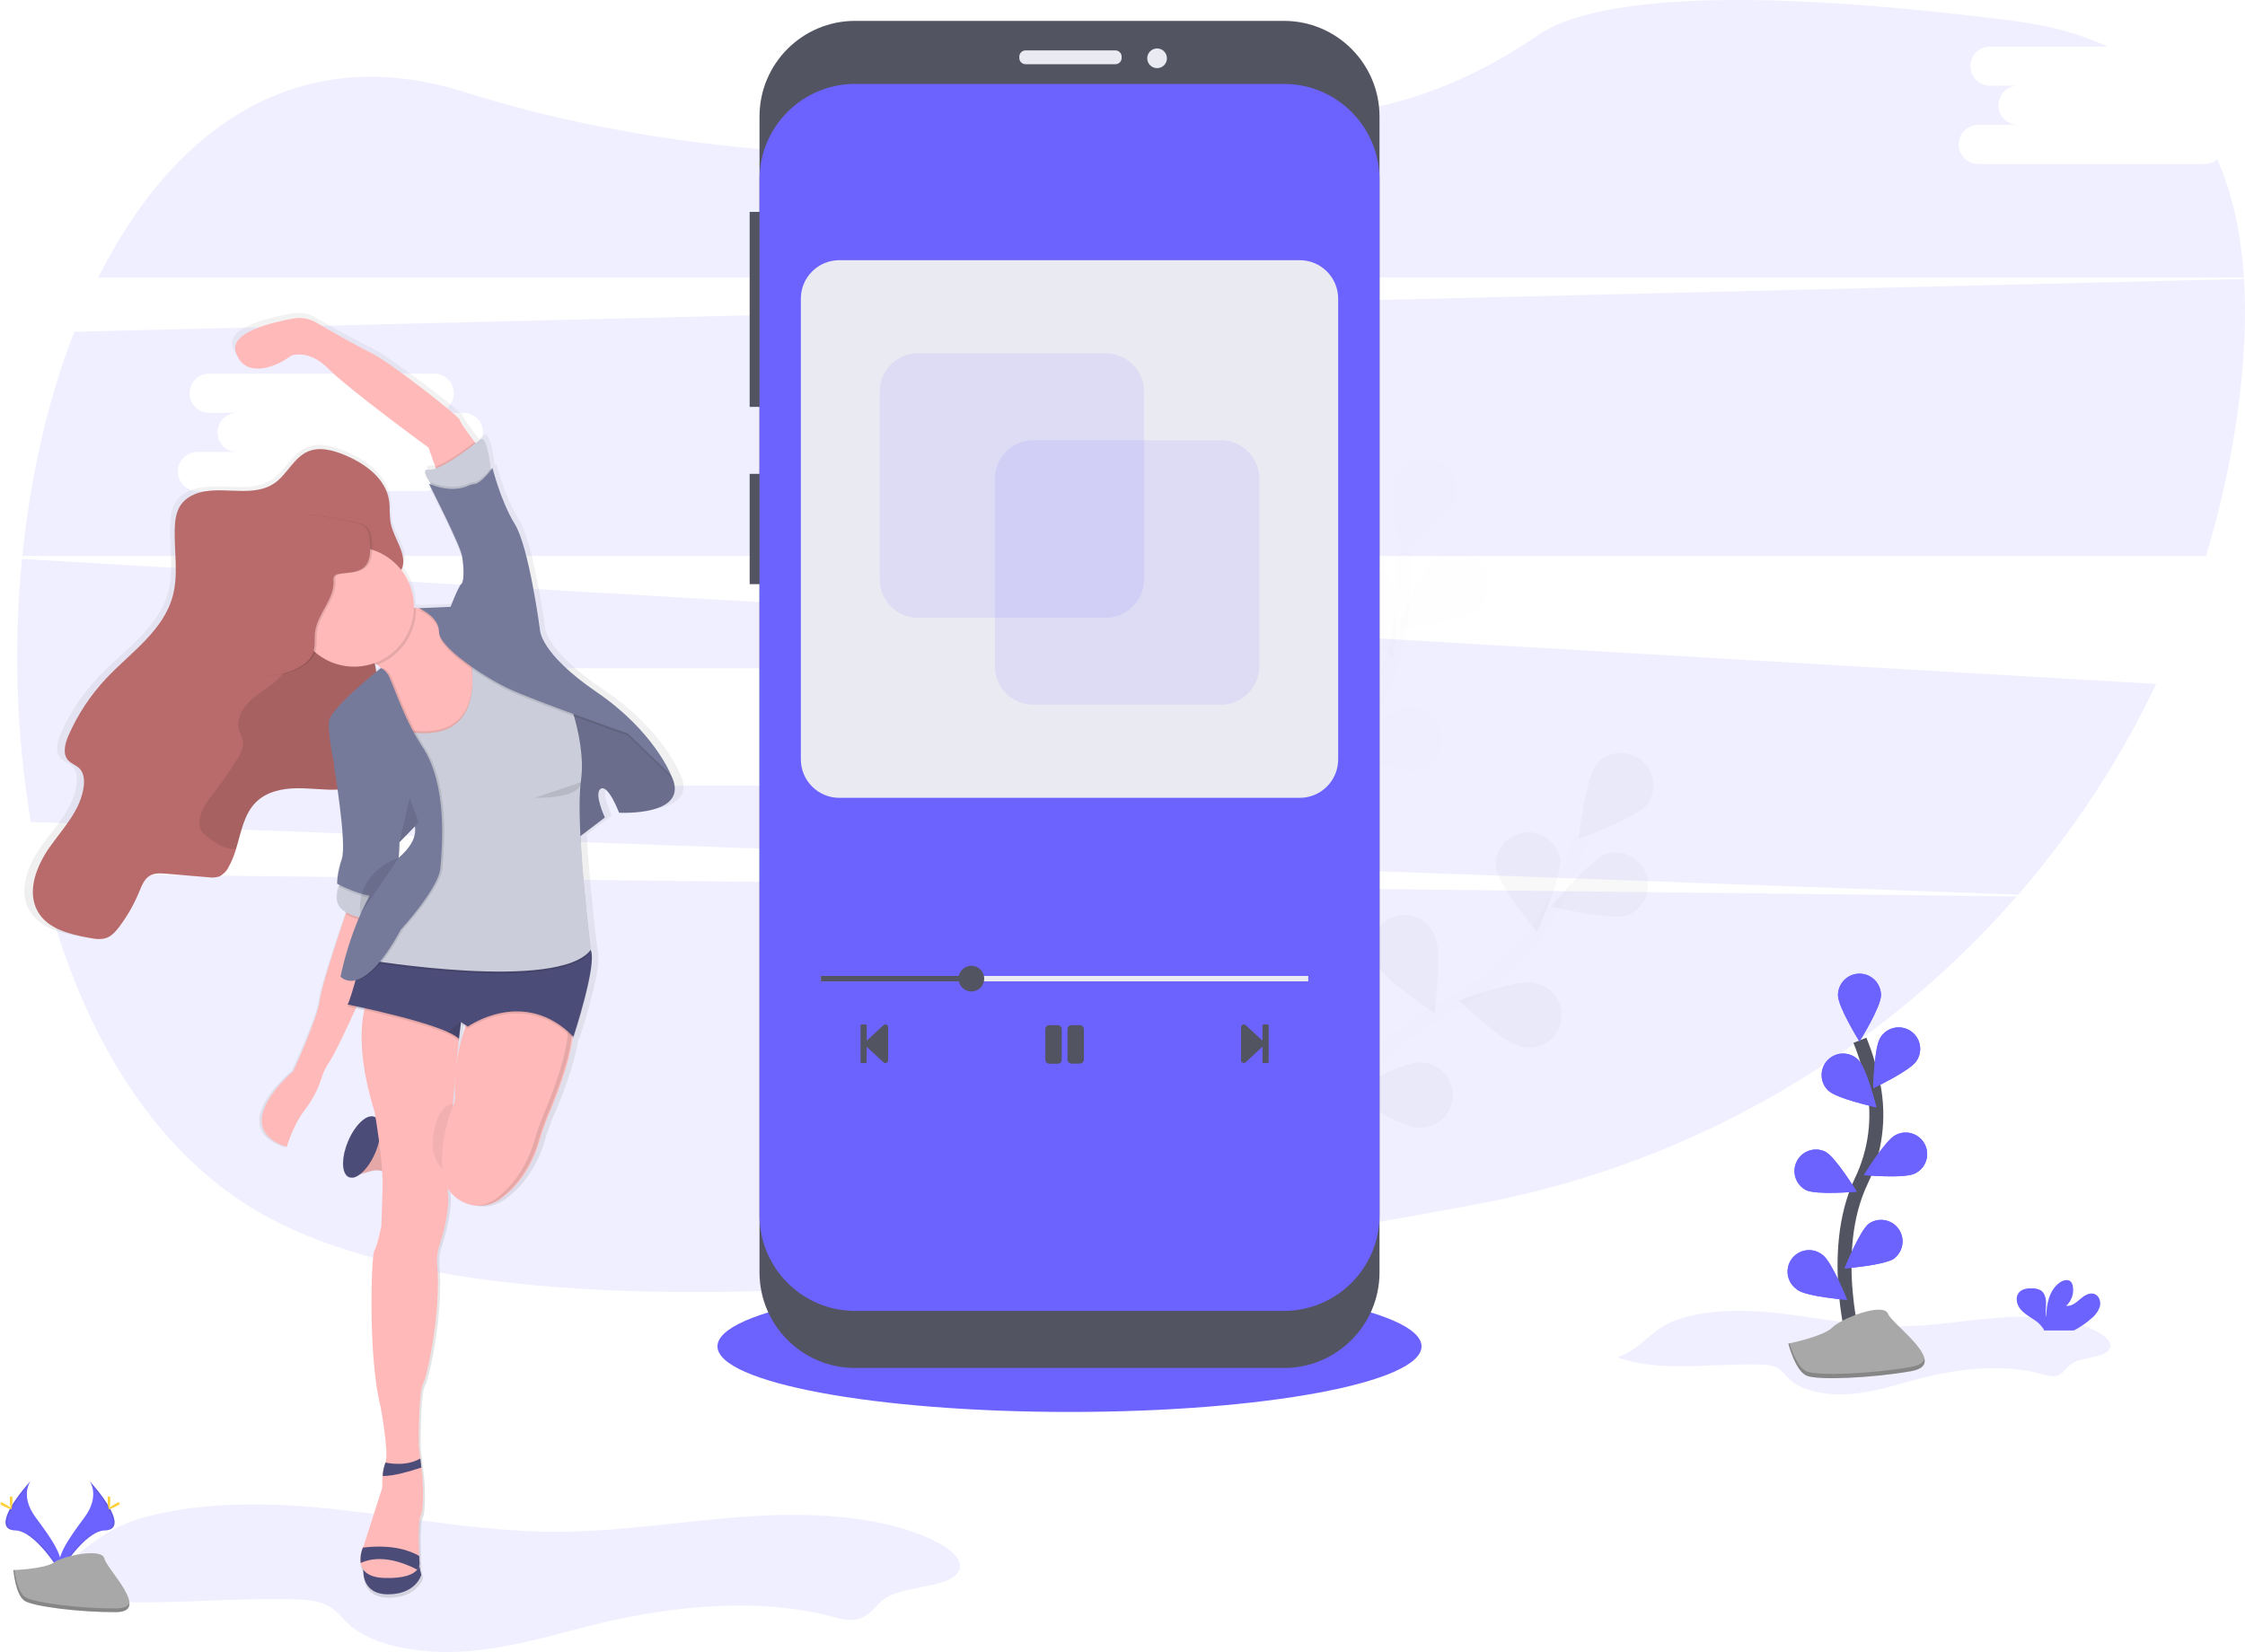 <svg width="322" height="237" viewBox="0 0 322 237" fill="none" xmlns="http://www.w3.org/2000/svg">
<g clip-path="url(#clip0)" filter="url(#filter0_ii)">
<path opacity="0.1" d="M231.988 194.737C238.011 196.92 245.359 195.591 252.195 195.746C253.13 195.769 254.12 195.83 254.872 196.206C255.623 196.582 255.99 197.194 256.505 197.719C258.419 199.663 262.331 200.29 265.773 199.958C269.216 199.625 272.347 198.535 275.586 197.704C281.181 196.265 287.574 195.612 293.093 197.18C293.599 197.363 294.136 197.448 294.674 197.43C295.886 197.302 296.244 196.265 297.092 195.664C298.618 194.588 301.935 194.88 302.608 193.46C303.001 192.63 302.096 191.779 301.111 191.21C297.325 189.039 291.945 188.68 287.009 189.015C282.072 189.35 277.211 190.274 272.259 190.277C266.079 190.277 260.105 188.861 253.986 188.278C249.745 187.876 245.117 187.928 241.142 189.111C236.831 190.397 235.882 193.277 231.988 194.737Z" fill="#6C63FF"/>
<path d="M153.398 202.555C181.284 202.555 203.89 198.341 203.89 193.143C203.89 187.945 181.284 183.731 153.398 183.731C125.512 183.731 102.906 187.945 102.906 193.143C102.906 198.341 125.512 202.555 153.398 202.555Z" fill="#6C63FF"/>
<path opacity="0.1" d="M3.274 227.629C14.726 231.482 28.697 229.139 41.69 229.41C43.47 229.448 45.351 229.558 46.778 230.223C48.206 230.887 48.907 231.972 49.886 232.893C53.527 236.33 60.989 237.426 67.507 236.843C74.025 236.26 80.005 234.33 86.147 232.858C96.787 230.316 108.947 229.162 119.438 231.931C120.399 232.185 121.413 232.479 122.447 232.377C124.747 232.15 125.432 230.307 127.04 229.252C129.952 227.352 136.252 227.868 137.525 225.364C138.273 223.906 136.552 222.391 134.679 221.388C127.509 217.552 117.251 216.919 107.866 217.511C98.482 218.103 89.252 219.735 79.821 219.741C68.09 219.756 56.731 217.246 45.08 216.22C37.021 215.509 28.223 215.596 20.665 217.677C12.48 219.96 10.677 225.046 3.274 227.629Z" fill="#6C63FF"/>
<path opacity="0.1" d="M5.915 125.331C10.972 146.959 21.675 165.655 38.591 174.718C73.746 193.551 153.028 183.836 212.2 172.677C242.099 167.057 269.239 151.53 289.248 128.596L5.915 125.331Z" fill="#6C63FF"/>
<path opacity="0.1" d="M316.207 23.526H283.741C282.997 23.526 282.283 23.23 281.757 22.704C281.231 22.177 280.936 21.463 280.936 20.719C280.936 19.974 281.231 19.261 281.757 18.734C282.283 18.208 282.997 17.912 283.741 17.912H289.35C288.622 17.888 287.931 17.582 287.424 17.058C286.917 16.534 286.633 15.833 286.633 15.103C286.633 14.374 286.917 13.673 287.424 13.149C287.931 12.625 288.622 12.318 289.35 12.295H285.343C284.614 12.271 283.923 11.965 283.416 11.441C282.909 10.917 282.625 10.216 282.625 9.486C282.625 8.757 282.909 8.056 283.416 7.532C283.923 7.008 284.614 6.701 285.343 6.678H302.288C298.528 4.929 294.147 3.684 289.071 3.031C242.866 -2.906 226.369 1.029 220.547 5.063C213.368 10.048 205.358 13.714 196.801 15.481C168.281 21.366 114.982 28.449 66.657 13.213C42.637 5.634 24.789 18.437 14.088 39.82H321.843C321.441 33.606 320.238 27.869 318.03 22.844C317.524 23.283 316.877 23.525 316.207 23.526V23.526Z" fill="#6C63FF"/>
<path opacity="0.1" d="M3.16 80.185C1.913 92.763 2.337 105.45 4.421 117.916L289.467 128.348C297.402 119.213 304.064 109.045 309.272 98.121L3.16 80.185ZM115.899 107.107H110.29C111.033 107.107 111.747 107.403 112.273 107.929C112.799 108.456 113.094 109.17 113.094 109.914C113.094 110.659 112.799 111.373 112.273 111.899C111.747 112.426 111.033 112.721 110.29 112.721H77.823C77.079 112.721 76.366 112.426 75.84 111.899C75.314 111.373 75.019 110.659 75.019 109.914C75.019 109.17 75.314 108.456 75.84 107.929C76.366 107.403 77.079 107.107 77.823 107.107H83.433C82.704 107.084 82.013 106.778 81.506 106.253C80.999 105.729 80.716 105.028 80.716 104.299C80.716 103.569 80.999 102.868 81.506 102.344C82.013 101.82 82.704 101.514 83.433 101.49H79.425C78.697 101.467 78.006 101.161 77.499 100.636C76.992 100.112 76.708 99.411 76.708 98.682C76.708 97.952 76.992 97.251 77.499 96.727C78.006 96.203 78.697 95.897 79.425 95.873H111.891C112.62 95.897 113.311 96.203 113.818 96.727C114.325 97.251 114.609 97.952 114.609 98.682C114.609 99.411 114.325 100.112 113.818 100.636C113.311 101.161 112.62 101.467 111.891 101.49H115.899C116.275 101.478 116.65 101.542 117.001 101.677C117.352 101.813 117.672 102.018 117.943 102.28C118.213 102.542 118.428 102.856 118.575 103.203C118.722 103.549 118.797 103.922 118.797 104.299C118.797 104.675 118.722 105.048 118.575 105.395C118.428 105.742 118.213 106.055 117.943 106.317C117.672 106.579 117.352 106.784 117.001 106.92C116.65 107.056 116.275 107.119 115.899 107.107V107.107Z" fill="#6C63FF"/>
<path opacity="0.1" d="M321.857 40.015L10.654 47.591C6.868 57.333 4.36 68.342 3.201 79.754H316.402C318.446 73.05 319.959 66.195 320.925 59.254C321.857 52.546 322.23 46.058 321.857 40.015ZM66.386 64.841H60.776C61.145 64.841 61.509 64.914 61.85 65.055C62.19 65.196 62.499 65.403 62.76 65.664C63.02 65.924 63.227 66.234 63.367 66.574C63.508 66.915 63.581 67.28 63.581 67.648C63.581 68.017 63.508 68.382 63.367 68.723C63.227 69.063 63.02 69.373 62.76 69.633C62.499 69.894 62.19 70.101 61.85 70.242C61.509 70.383 61.145 70.456 60.776 70.456H28.31C27.942 70.456 27.577 70.383 27.237 70.242C26.896 70.101 26.587 69.894 26.327 69.633C26.066 69.373 25.86 69.063 25.719 68.723C25.578 68.382 25.505 68.017 25.505 67.648C25.505 67.28 25.578 66.915 25.719 66.574C25.86 66.234 26.066 65.924 26.327 65.664C26.587 65.403 26.896 65.196 27.237 65.055C27.577 64.914 27.942 64.841 28.31 64.841H33.92C33.191 64.818 32.5 64.512 31.993 63.988C31.486 63.464 31.202 62.763 31.202 62.033C31.202 61.303 31.486 60.602 31.993 60.078C32.5 59.554 33.191 59.248 33.92 59.224H29.912C29.183 59.201 28.492 58.895 27.985 58.371C27.478 57.846 27.195 57.145 27.195 56.416C27.195 55.686 27.478 54.985 27.985 54.461C28.492 53.937 29.183 53.631 29.912 53.608H62.378C63.107 53.631 63.798 53.937 64.305 54.461C64.812 54.985 65.095 55.686 65.095 56.416C65.095 57.145 64.812 57.846 64.305 58.371C63.798 58.895 63.107 59.201 62.378 59.224H66.386C66.762 59.212 67.137 59.276 67.488 59.412C67.839 59.547 68.159 59.752 68.429 60.014C68.7 60.276 68.915 60.59 69.061 60.937C69.208 61.283 69.284 61.656 69.284 62.033C69.284 62.41 69.208 62.782 69.061 63.129C68.915 63.476 68.7 63.79 68.429 64.052C68.159 64.314 67.839 64.519 67.488 64.654C67.137 64.79 66.762 64.853 66.386 64.841V64.841Z" fill="#6C63FF"/>
<g opacity="0.1">
<path opacity="0.1" d="M184.333 171.981C184.333 171.981 192.546 151.728 207.892 144.208C214.347 141.098 219.618 135.975 222.915 129.61C224.456 126.577 225.717 123.409 226.681 120.146" stroke="#535461" stroke-width="2" stroke-miterlimit="10"/>
<path opacity="0.1" d="M236.31 115.35C234.711 117.362 226.436 120.306 226.436 120.306C226.436 120.306 227.432 111.576 229.031 109.564C229.826 108.686 230.925 108.142 232.106 108.046C233.286 107.949 234.459 108.305 235.386 109.043C236.313 109.78 236.925 110.843 237.097 112.016C237.269 113.189 236.989 114.383 236.313 115.356L236.31 115.35Z" fill="#6C63FF"/>
<path opacity="0.1" d="M233.47 131.283C231.035 132.102 222.493 130.065 222.493 130.065C222.493 130.065 228.07 123.279 230.505 122.46C231.65 122.154 232.868 122.295 233.912 122.856C234.956 123.417 235.748 124.355 236.125 125.479C236.503 126.603 236.439 127.829 235.945 128.907C235.452 129.985 234.567 130.835 233.47 131.283Z" fill="#6C63FF"/>
<path opacity="0.1" d="M218.086 150.116C215.57 149.592 209.226 143.52 209.226 143.52C209.226 143.52 217.463 140.48 219.976 141.001C220.607 141.091 221.212 141.31 221.755 141.643C222.297 141.976 222.766 142.417 223.132 142.938C223.498 143.459 223.753 144.05 223.882 144.674C224.011 145.299 224.011 145.942 223.882 146.566C223.752 147.19 223.496 147.781 223.13 148.302C222.764 148.823 222.294 149.264 221.751 149.596C221.208 149.929 220.603 150.147 219.972 150.236C219.342 150.326 218.7 150.285 218.086 150.116Z" fill="#6C63FF"/>
<path opacity="0.1" d="M203.232 161.738C200.666 161.648 193.388 156.736 193.388 156.736C193.388 156.736 200.992 152.346 203.558 152.436C204.196 152.417 204.831 152.528 205.424 152.764C206.017 152.999 206.555 153.354 207.005 153.807C207.456 154.259 207.808 154.799 208.041 155.393C208.275 155.988 208.383 156.623 208.361 157.262C208.339 157.9 208.186 158.526 207.911 159.103C207.637 159.679 207.247 160.193 206.767 160.613C206.286 161.033 205.724 161.349 205.116 161.543C204.508 161.736 203.867 161.803 203.232 161.738V161.738Z" fill="#6C63FF"/>
<path opacity="0.1" d="M214.541 124.372C214.871 126.923 220.434 133.72 220.434 133.72C220.434 133.72 224.095 125.733 223.765 123.183C223.538 122.021 222.877 120.989 221.917 120.296C220.958 119.604 219.77 119.302 218.597 119.454C217.423 119.605 216.351 120.198 215.598 121.111C214.845 122.024 214.467 123.19 214.541 124.372V124.372Z" fill="#6C63FF"/>
<path opacity="0.1" d="M197.343 138.186C198.418 140.518 205.757 145.342 205.757 145.342C205.757 145.342 206.864 136.626 205.789 134.291C205.561 133.695 205.213 133.152 204.767 132.695C204.321 132.239 203.786 131.879 203.195 131.638C202.604 131.397 201.97 131.28 201.332 131.295C200.694 131.309 200.066 131.454 199.487 131.721C198.907 131.989 198.389 132.372 197.963 132.848C197.538 133.324 197.215 133.882 197.014 134.488C196.813 135.094 196.738 135.735 196.795 136.371C196.851 137.007 197.038 137.625 197.343 138.186Z" fill="#6C63FF"/>
<path opacity="0.1" d="M182.466 153.908C183.135 156.392 189.543 162.385 189.543 162.385C189.543 162.385 192.103 153.981 191.439 151.498C191.315 150.872 191.064 150.277 190.701 149.752C190.338 149.227 189.871 148.782 189.33 148.445C188.788 148.107 188.183 147.885 187.552 147.791C186.921 147.698 186.277 147.734 185.661 147.9C185.045 148.065 184.469 148.356 183.969 148.753C183.47 149.15 183.057 149.645 182.757 150.209C182.456 150.772 182.275 151.391 182.223 152.027C182.171 152.664 182.251 153.304 182.457 153.908H182.466Z" fill="#6C63FF"/>
<path opacity="0.25" d="M236.31 115.35C234.711 117.362 226.436 120.306 226.436 120.306C226.436 120.306 227.432 111.576 229.031 109.564C229.826 108.686 230.925 108.142 232.106 108.046C233.286 107.949 234.459 108.305 235.386 109.043C236.313 109.78 236.925 110.843 237.097 112.016C237.269 113.189 236.989 114.383 236.313 115.356L236.31 115.35Z" fill="black"/>
<path opacity="0.25" d="M233.47 131.283C231.035 132.102 222.493 130.065 222.493 130.065C222.493 130.065 228.07 123.279 230.505 122.46C231.65 122.154 232.868 122.295 233.912 122.856C234.956 123.417 235.748 124.355 236.125 125.479C236.503 126.603 236.439 127.829 235.945 128.907C235.452 129.985 234.567 130.835 233.47 131.283Z" fill="black"/>
<path opacity="0.25" d="M218.086 150.116C215.57 149.592 209.226 143.52 209.226 143.52C209.226 143.52 217.463 140.48 219.976 141.001C220.607 141.091 221.212 141.31 221.755 141.643C222.297 141.976 222.766 142.417 223.132 142.938C223.498 143.459 223.753 144.05 223.882 144.674C224.011 145.299 224.011 145.942 223.882 146.566C223.752 147.19 223.496 147.781 223.13 148.302C222.764 148.823 222.294 149.264 221.751 149.596C221.208 149.929 220.603 150.147 219.972 150.236C219.342 150.326 218.7 150.285 218.086 150.116Z" fill="black"/>
<path opacity="0.25" d="M203.232 161.738C200.666 161.648 193.388 156.736 193.388 156.736C193.388 156.736 200.992 152.346 203.558 152.436C204.196 152.417 204.831 152.528 205.424 152.764C206.017 152.999 206.555 153.354 207.005 153.807C207.456 154.259 207.808 154.799 208.041 155.393C208.275 155.988 208.383 156.623 208.361 157.262C208.339 157.9 208.186 158.526 207.911 159.103C207.637 159.679 207.247 160.193 206.767 160.613C206.286 161.033 205.724 161.349 205.116 161.543C204.508 161.736 203.867 161.803 203.232 161.738V161.738Z" fill="black"/>
<path opacity="0.25" d="M214.541 124.372C214.871 126.923 220.434 133.72 220.434 133.72C220.434 133.72 224.095 125.733 223.765 123.183C223.538 122.021 222.877 120.989 221.917 120.296C220.958 119.604 219.77 119.302 218.597 119.454C217.423 119.605 216.351 120.198 215.598 121.111C214.845 122.024 214.467 123.19 214.541 124.372V124.372Z" fill="black"/>
<path opacity="0.25" d="M197.343 138.186C198.418 140.518 205.757 145.342 205.757 145.342C205.757 145.342 206.864 136.626 205.789 134.291C205.561 133.695 205.213 133.152 204.767 132.695C204.321 132.239 203.786 131.879 203.195 131.638C202.604 131.397 201.97 131.28 201.332 131.295C200.694 131.309 200.066 131.454 199.487 131.721C198.907 131.989 198.389 132.372 197.963 132.848C197.538 133.324 197.215 133.882 197.014 134.488C196.813 135.094 196.738 135.735 196.795 136.371C196.851 137.007 197.038 137.625 197.343 138.186Z" fill="black"/>
<path opacity="0.25" d="M182.466 153.908C183.135 156.392 189.543 162.385 189.543 162.385C189.543 162.385 192.103 153.981 191.439 151.498C191.315 150.872 191.064 150.277 190.701 149.752C190.338 149.227 189.871 148.782 189.33 148.445C188.788 148.107 188.183 147.885 187.552 147.791C186.921 147.698 186.277 147.734 185.661 147.9C185.045 148.065 184.469 148.356 183.969 148.753C183.47 149.15 183.057 149.645 182.757 150.209C182.456 150.772 182.275 151.391 182.223 152.027C182.171 152.664 182.251 153.304 182.457 153.908H182.466Z" fill="black"/>
</g>
<g opacity="0.1">
<path opacity="0.1" d="M178.502 142.36C178.502 142.36 179.538 120.521 191.518 108.34C196.577 103.265 199.852 96.684 200.853 89.586C201.303 86.212 201.442 82.804 201.269 79.404" stroke="#535461" stroke-width="2" stroke-miterlimit="10"/>
<path opacity="0.1" d="M208.766 71.686C207.924 74.114 201.088 79.629 201.088 79.629C201.088 79.629 199.137 71.062 199.979 68.634C200.438 67.541 201.295 66.664 202.377 66.181C203.459 65.698 204.684 65.645 205.803 66.034C206.922 66.423 207.851 67.223 208.401 68.273C208.952 69.323 209.082 70.543 208.766 71.686Z" fill="#6C63FF"/>
<path opacity="0.1" d="M211.387 87.656C209.348 89.236 200.631 90.151 200.631 90.151C200.631 90.151 203.643 81.896 205.67 80.317C206.146 79.891 206.704 79.567 207.31 79.366C207.916 79.165 208.557 79.091 209.192 79.148C209.828 79.206 210.446 79.393 211.006 79.699C211.567 80.004 212.058 80.422 212.451 80.926C212.843 81.43 213.128 82.009 213.288 82.628C213.447 83.246 213.478 83.891 213.378 84.522C213.279 85.153 213.051 85.757 212.708 86.296C212.365 86.835 211.916 87.298 211.387 87.656Z" fill="#6C63FF"/>
<path opacity="0.1" d="M203.089 110.532C200.544 110.873 192.543 107.25 192.543 107.25C192.543 107.25 199.309 101.648 201.863 101.307C203.044 101.226 204.211 101.598 205.128 102.347C206.045 103.096 206.643 104.166 206.8 105.34C206.957 106.514 206.662 107.704 205.975 108.669C205.287 109.633 204.259 110.299 203.098 110.532H203.089Z" fill="#6C63FF"/>
<path opacity="0.1" d="M192.927 126.43C190.475 127.197 181.979 124.973 181.979 124.973C181.979 124.973 187.699 118.306 190.152 117.54C191.303 117.259 192.517 117.427 193.549 118.01C194.58 118.593 195.351 119.547 195.704 120.679C196.058 121.81 195.967 123.034 195.452 124.101C194.936 125.168 194.033 125.999 192.927 126.424V126.43Z" fill="#6C63FF"/>
<path opacity="0.1" d="M191.226 87.417C192.392 89.714 199.883 94.282 199.883 94.282C199.883 94.282 200.689 85.537 199.536 83.237C198.936 82.217 197.972 81.462 196.837 81.127C195.702 80.792 194.483 80.902 193.426 81.433C192.369 81.965 191.553 82.879 191.145 83.991C190.736 85.102 190.766 86.327 191.226 87.417Z" fill="#6C63FF"/>
<path opacity="0.1" d="M179.579 106.16C181.365 108.005 189.887 110.118 189.887 110.118C189.887 110.118 188.043 101.528 186.255 99.68C185.842 99.193 185.334 98.797 184.761 98.514C184.189 98.232 183.565 98.071 182.928 98.04C182.29 98.009 181.653 98.109 181.057 98.335C180.46 98.56 179.915 98.906 179.457 99.35C178.999 99.795 178.638 100.329 178.394 100.919C178.151 101.509 178.031 102.143 178.042 102.782C178.054 103.42 178.196 104.049 178.461 104.63C178.725 105.211 179.106 105.732 179.579 106.16V106.16Z" fill="#6C63FF"/>
<path opacity="0.1" d="M170.751 125.931C172.208 128.051 180.246 131.575 180.246 131.575C180.246 131.575 179.879 122.795 178.429 120.673C178.106 120.12 177.674 119.639 177.157 119.261C176.641 118.883 176.053 118.615 175.429 118.474C174.804 118.333 174.158 118.322 173.53 118.442C172.901 118.562 172.304 118.811 171.776 119.172C171.247 119.533 170.799 119.999 170.458 120.541C170.118 121.083 169.893 121.69 169.796 122.323C169.7 122.956 169.735 123.602 169.9 124.221C170.064 124.84 170.354 125.418 170.751 125.92V125.931Z" fill="#6C63FF"/>
</g>
<path d="M109.5 30.399H107.523V58.37H109.5V30.399Z" fill="#535461"/>
<path d="M109.5 67.978H107.523V83.8H109.5V67.978Z" fill="#535461"/>
<path d="M184.146 2.994H122.653C115.077 2.994 108.935 9.14 108.935 16.723V182.521C108.935 190.103 115.077 196.25 122.653 196.25H184.146C191.722 196.25 197.864 190.103 197.864 182.521V16.723C197.864 9.14 191.722 2.994 184.146 2.994Z" fill="#535461"/>
<path d="M184.146 12.036H122.653C115.077 12.036 108.935 18.182 108.935 25.765V174.327C108.935 181.91 115.077 188.056 122.653 188.056H184.146C191.722 188.056 197.864 181.91 197.864 174.327V25.765C197.864 18.182 191.722 12.036 184.146 12.036Z" fill="#6C63FF"/>
<path d="M159.981 7.232H147.096C146.6 7.232 146.198 7.634 146.198 8.13V8.313C146.198 8.809 146.6 9.211 147.096 9.211H159.981C160.476 9.211 160.878 8.809 160.878 8.313V8.13C160.878 7.634 160.476 7.232 159.981 7.232Z" fill="#EAEAF3"/>
<path d="M165.96 9.777C166.74 9.777 167.373 9.144 167.373 8.363C167.373 7.582 166.74 6.949 165.96 6.949C165.18 6.949 164.547 7.582 164.547 8.363C164.547 9.144 165.18 9.777 165.96 9.777Z" fill="#EAEAF3"/>
<path d="M123.428 152.355V147.108C123.428 147.068 123.444 147.029 123.472 147.001C123.501 146.973 123.539 146.957 123.58 146.957H124.162C124.182 146.957 124.201 146.96 124.22 146.968C124.238 146.976 124.254 146.987 124.268 147.001C124.282 147.015 124.293 147.032 124.3 147.05C124.307 147.069 124.311 147.088 124.311 147.108V149.294L126.734 147.05C126.792 147.002 126.863 146.971 126.938 146.962C127.012 146.953 127.088 146.965 127.157 146.997C127.225 147.029 127.283 147.079 127.323 147.143C127.364 147.207 127.386 147.28 127.386 147.356V152.107C127.386 152.183 127.364 152.256 127.323 152.32C127.283 152.384 127.225 152.434 127.157 152.466C127.088 152.498 127.012 152.51 126.938 152.501C126.863 152.492 126.792 152.461 126.734 152.413L124.302 150.18V152.355C124.302 152.375 124.299 152.394 124.291 152.413C124.284 152.431 124.273 152.448 124.259 152.462C124.246 152.476 124.229 152.487 124.211 152.495C124.193 152.503 124.173 152.506 124.153 152.506H123.571C123.532 152.504 123.496 152.487 123.469 152.459C123.443 152.431 123.428 152.394 123.428 152.355V152.355Z" fill="#535461"/>
<path d="M181.97 147.096V152.343C181.971 152.363 181.967 152.383 181.96 152.401C181.953 152.419 181.942 152.436 181.928 152.45C181.914 152.464 181.898 152.476 181.879 152.483C181.861 152.491 181.842 152.495 181.822 152.495H181.225C181.205 152.495 181.185 152.491 181.167 152.483C181.149 152.476 181.132 152.464 181.119 152.45C181.105 152.436 181.094 152.419 181.087 152.401C181.079 152.383 181.076 152.363 181.076 152.343V150.157L178.653 152.402C178.595 152.45 178.525 152.481 178.45 152.49C178.375 152.5 178.299 152.488 178.231 152.455C178.163 152.423 178.105 152.372 178.065 152.309C178.024 152.245 178.003 152.171 178.003 152.095V147.356C178.003 147.28 178.024 147.206 178.065 147.143C178.105 147.079 178.163 147.028 178.231 146.996C178.299 146.964 178.375 146.952 178.45 146.961C178.525 146.971 178.595 147.002 178.653 147.05L181.076 149.283V147.108C181.076 147.088 181.079 147.069 181.087 147.05C181.094 147.032 181.105 147.015 181.119 147.001C181.132 146.987 181.149 146.976 181.167 146.968C181.185 146.96 181.205 146.957 181.225 146.957H181.822C181.86 146.956 181.896 146.971 181.924 146.997C181.951 147.023 181.968 147.059 181.97 147.096V147.096Z" fill="#535461"/>
<path d="M151.703 152.603H150.515C150.36 152.603 150.212 152.541 150.103 152.432C149.994 152.323 149.932 152.174 149.932 152.02V147.647C149.932 147.493 149.994 147.344 150.103 147.235C150.212 147.126 150.36 147.064 150.515 147.064H151.7C151.855 147.064 152.003 147.126 152.112 147.235C152.221 147.344 152.283 147.493 152.283 147.647V151.999C152.285 152.077 152.272 152.155 152.245 152.228C152.217 152.301 152.175 152.367 152.12 152.424C152.066 152.48 152.002 152.525 151.93 152.556C151.858 152.586 151.781 152.602 151.703 152.603ZM155.46 152.02V147.647C155.46 147.493 155.399 147.344 155.29 147.235C155.18 147.126 155.032 147.064 154.878 147.064H153.692C153.538 147.064 153.39 147.126 153.28 147.235C153.171 147.344 153.11 147.493 153.11 147.647V151.999C153.11 152.154 153.171 152.302 153.28 152.411C153.39 152.521 153.538 152.582 153.692 152.582H154.878C154.955 152.583 155.031 152.568 155.102 152.539C155.174 152.511 155.239 152.468 155.293 152.414C155.348 152.359 155.392 152.295 155.421 152.224C155.451 152.153 155.466 152.076 155.466 151.999L155.46 152.02Z" fill="#535461"/>
<path d="M187.641 140.005H117.74V140.783H187.641V140.005Z" fill="#EAEAF3"/>
<path d="M139.325 142.237C140.343 142.237 141.168 141.411 141.168 140.392C141.168 139.373 140.343 138.547 139.325 138.547C138.307 138.547 137.481 139.373 137.481 140.392C137.481 141.411 138.307 142.237 139.325 142.237Z" fill="#535461"/>
<path d="M139.325 140.005H117.74V140.783H139.325V140.005Z" fill="#535461"/>
<path d="M97.506 110.946C97.506 110.946 95.013 104.589 86.538 98.916C78.062 93.244 78.161 89.88 78.161 89.88C78.161 89.88 76.568 77.982 74.474 74.659C72.38 71.336 71.183 66.541 71.183 66.541C71.183 66.541 71.095 66.657 70.953 66.832C70.953 66.751 70.935 66.666 70.924 66.576C70.711 64.815 70.163 61.513 69.255 62.533C69.255 62.533 69.048 62.702 68.701 62.97L68.558 62.786C67.723 61.705 66.36 59.904 66.36 59.6C66.36 59.16 55.941 51.147 53.297 49.914C51.433 49.04 47.428 46.798 45.238 45.542C44.212 44.96 43.015 44.754 41.853 44.959C38.65 45.516 32.533 46.959 33.355 49.716C34.45 53.433 38.687 52.407 41.58 50.299C41.58 50.299 44.125 49.323 47.014 52.208C49.904 55.094 61.775 63.603 61.775 63.603L62.763 66.343L62.856 66.605C62.512 66.74 62.144 66.801 61.775 66.783C60.878 66.669 61.245 67.549 61.9 68.532C61.991 68.666 62.087 68.803 62.192 68.937C62.072 68.89 61.956 68.847 61.833 68.791C61.833 68.791 61.903 68.925 62.023 69.164L61.833 69.085C61.833 69.085 66.421 77.888 66.718 79.553C66.848 80.281 66.919 81.017 66.93 81.757C66.93 82.523 66.82 83.121 66.619 83.269C66.22 83.561 65.023 86.595 65.023 86.595L60.336 86.796C60.197 86.782 60.045 86.767 59.917 86.747L59.626 86.703C59.626 86.665 59.626 86.63 59.626 86.592C59.626 84.643 58.956 82.752 57.73 81.238H57.8C58.79 79.081 56.658 76.83 56.195 74.499C56.085 73.739 56.036 72.972 56.049 72.204C56.039 71.898 56.013 71.593 55.971 71.289C55.49 68.068 52.432 65.92 49.452 64.696C47.705 63.97 45.666 63.431 43.936 64.206C41.914 65.104 40.939 67.468 39.116 68.724C36.203 70.732 32.239 69.348 28.761 69.942C27.413 70.173 26.047 70.77 25.266 71.91C24.579 72.907 24.422 74.181 24.393 75.393C24.308 78.62 24.955 81.917 24.101 85.012C22.718 90.073 17.892 93.174 14.283 96.94C11.983 99.341 10.111 102.118 8.749 105.151C8.234 106.303 7.835 107.775 8.665 108.725C9.14 109.258 9.891 109.451 10.386 109.961C11.018 110.611 11.103 111.628 10.986 112.532C10.552 115.893 8.03 118.501 6.035 121.23C4.04 123.958 2.522 127.707 4.212 130.627C5.668 133.143 8.854 133.895 11.691 134.417C12.594 134.58 13.552 134.74 14.408 134.417C15.18 134.125 15.754 133.455 16.261 132.787C17.43 131.25 18.401 129.572 19.15 127.791C19.517 126.917 19.881 125.958 20.688 125.459C21.401 125.031 22.293 125.086 23.126 125.153L29.353 125.666C29.878 125.749 30.416 125.712 30.925 125.558C31.514 125.277 31.993 124.81 32.288 124.229C32.764 123.395 33.138 122.506 33.401 121.582C34.15 119.157 34.566 116.557 36.314 114.82C37.892 113.272 40.228 112.809 42.43 112.78C43.776 112.78 45.118 112.902 46.461 112.957C46.837 112.975 47.218 112.987 47.594 112.987C47.847 112.987 48.101 112.987 48.354 112.972C48.852 116.429 49.467 121.548 48.986 122.964C48.238 125.168 48.287 126.584 48.287 126.584L48.631 126.753C48.599 126.832 48.567 126.914 48.535 127.001C48.174 127.978 47.92 129.415 49.036 130.327C49.219 130.473 49.414 130.604 49.618 130.718L49.534 130.963C48.447 134.116 45.954 141.494 45.721 143.456C45.43 145.974 41.833 153.632 41.833 153.632C41.833 153.632 32.061 161.674 40.86 164.586C40.86 164.586 41.717 161.545 43.554 159.187C44.654 157.786 45.492 156.198 46.03 154.5C46.265 153.762 46.61 153.064 47.055 152.431C47.839 151.317 49.496 147.898 51.045 144.56L52.286 144.826C51.663 147.522 51.497 152.171 53.812 159.566C53.812 159.566 53.862 159.858 53.94 160.321C53.891 160.286 53.837 160.256 53.78 160.234C52.673 159.776 50.938 161.353 49.901 163.761C48.954 165.962 48.916 168.092 49.77 168.789C49.847 168.855 49.935 168.91 50.029 168.949C50.336 169.062 50.675 169.051 50.975 168.92C50.99 168.916 51.003 168.91 51.016 168.903C51.262 168.802 51.493 168.666 51.701 168.5C52.534 168.293 53.384 167.894 54.24 167.938C54.466 167.95 54.69 167.987 54.907 168.049C54.966 168.923 54.995 169.771 54.971 170.494C54.858 174.348 54.788 176.032 54.788 176.032C54.788 176.032 54.223 178.892 53.774 179.589C53.326 180.285 52.842 195.037 54.709 202.112C54.709 202.112 55.982 208.971 55.42 210.142V210.166C55.181 210.784 55.041 211.436 55.004 212.098C54.956 212.668 54.937 213.24 54.948 213.812L52.254 222.064C52.254 222.064 52.181 222.21 52.085 222.449C51.79 223.148 51.68 223.911 51.765 224.664C51.818 225.014 51.954 225.346 52.161 225.632V225.632C52.161 225.632 51.779 229.264 55.874 229.2C59.969 229.136 60.686 226.39 60.686 226.39L60.395 225.104C60.427 225.002 60.444 224.894 60.444 224.787C60.444 224.787 60.415 224.335 60.383 223.656C60.31 221.869 60.226 218.514 60.633 217.744C61.193 216.68 60.855 212.133 60.855 212.133L60.706 210.894L60.552 209.6L60.334 207.767C60.334 207.767 60.269 199.955 60.954 198.818C61.589 197.766 63.651 188.179 63.039 181.754C62.947 180.701 63.073 179.641 63.409 178.638C64.021 176.749 64.865 173.604 64.632 171.38C64.609 171.167 64.595 170.893 64.589 170.564C65.056 171.288 65.686 171.892 66.429 172.33C67.171 172.767 68.005 173.025 68.864 173.083H68.783H69.004C70.265 173.142 71.506 172.761 72.517 172.004C74.611 170.453 76.885 167.868 78.15 163.6C78.493 162.41 78.908 161.242 79.393 160.103C80.558 157.435 82.55 152.425 82.981 148.837L83.107 148.959C83.107 148.959 85.903 140.634 85.824 137.381C85.862 136.954 85.802 136.523 85.649 136.122L85.617 135.865C85.626 135.851 85.637 135.839 85.649 135.828C85.649 135.828 84.546 127.112 84.155 119.679L87.743 117C87.743 117 86.048 113.502 87.144 112.847C88.239 112.191 89.838 116.315 89.838 116.315C89.838 116.315 100.5 116.913 97.506 110.946ZM57.47 120.58L59.745 118.292C59.964 119.548 59.434 121.055 57.415 122.781L57.345 122.804C57.47 121.55 57.47 120.58 57.47 120.58ZM54.747 95.427C54.747 95.427 54.485 95.628 54.06 95.969C53.987 95.555 53.911 95.139 53.83 94.725C53.958 94.803 54.083 94.882 54.203 94.97C54.395 95.108 54.577 95.261 54.747 95.427V95.427ZM66.234 149.265L66.526 146.843L67.163 147.26C66.586 148.945 66.155 150.677 65.876 152.436C66.028 150.889 66.147 149.731 66.197 149.23L66.234 149.265ZM65.652 157.016C65.684 157.47 65.628 157.927 65.486 158.36H65.329C65.427 157.231 65.527 156.13 65.62 155.101C65.601 155.739 65.615 156.378 65.66 157.016H65.652Z" fill="url(#paint0_linear)"/>
<path d="M50.169 165.224V168.43C51.447 168.906 52.79 167.801 54.153 167.871C54.948 167.909 55.67 168.352 56.457 168.486C56.555 168.512 56.657 168.518 56.757 168.503C56.857 168.488 56.953 168.454 57.039 168.401C57.184 168.253 57.268 168.057 57.278 167.85C57.569 166.145 57.89 162.021 55.239 161.729C53.282 161.505 52.534 164.997 50.169 165.224Z" fill="#FFB9B9"/>
<path opacity="0.1" d="M50.169 165.224V168.43C51.447 168.906 52.79 167.801 54.153 167.871C54.948 167.909 55.67 168.352 56.457 168.486C56.555 168.512 56.657 168.518 56.757 168.503C56.857 168.488 56.953 168.454 57.039 168.401C57.184 168.253 57.268 168.057 57.278 167.85C57.569 166.145 57.89 162.021 55.239 161.729C53.282 161.505 52.534 164.997 50.169 165.224Z" fill="black"/>
<path d="M53.833 165.364C53.09 167.113 51.98 168.433 51.016 168.824C51.003 168.831 50.99 168.837 50.975 168.841C50.684 168.97 50.354 168.979 50.055 168.868C49.962 168.83 49.877 168.777 49.802 168.71C48.972 168.016 49.007 165.9 49.93 163.714C50.938 161.324 52.63 159.756 53.716 160.216C54.803 160.677 54.843 162.974 53.833 165.364Z" fill="#4C4C78"/>
<path d="M52.173 224.416L52.117 225.18C52.117 225.18 51.759 228.765 55.74 228.716C59.722 228.666 60.424 225.923 60.424 225.923L60.013 224.102L52.173 224.416Z" fill="#4C4C78"/>
<path d="M65.824 149.017C65.824 149.017 63.895 167.926 64.26 171.278C64.498 173.488 63.677 176.612 63.068 178.49C62.742 179.486 62.62 180.538 62.71 181.582C63.293 187.966 61.297 197.489 60.671 198.532C60.004 199.663 60.066 207.423 60.066 207.423L60.278 209.244L60.43 210.53L60.572 211.76C60.572 211.76 60.901 216.278 60.357 217.333C59.961 218.1 60.042 221.432 60.115 223.207C60.144 223.88 60.173 224.329 60.173 224.329C60.169 224.643 60.051 224.946 59.841 225.18C59.349 225.786 58.129 226.474 55.114 226.369C52.706 226.285 51.91 225.279 51.724 224.218C51.641 223.47 51.748 222.713 52.036 222.017C52.129 221.778 52.202 221.636 52.202 221.636L54.823 213.436C54.812 212.868 54.831 212.3 54.878 211.734C54.913 211.077 55.05 210.43 55.283 209.816V209.792C55.831 208.627 54.59 201.814 54.59 201.814C52.773 194.781 53.244 180.134 53.681 179.44C54.118 178.746 54.692 175.922 54.692 175.922C54.692 175.922 54.762 174.246 54.872 170.418C54.983 166.591 53.742 159.563 53.742 159.563C49.63 146.155 53.562 141.818 53.562 141.818L65.829 144.697L65.824 149.017Z" fill="#FFB9B9"/>
<path d="M60.438 210.53C59.105 210.973 56.361 211.815 54.887 211.734C54.922 211.077 55.059 210.43 55.292 209.816C56.495 210.058 58.534 210.236 60.287 209.233L60.438 210.53Z" fill="#4C4C78"/>
<path d="M59.85 225.183C58.038 224.233 54.625 222.88 51.733 224.221C51.65 223.473 51.757 222.716 52.044 222.02C53.725 221.796 57.287 221.586 60.124 223.21C60.153 223.883 60.182 224.332 60.182 224.332C60.177 224.646 60.059 224.949 59.85 225.183V225.183Z" fill="#4C4C78"/>
<path d="M54.38 129.61V137.09C54.38 137.09 48.8 150.087 47.16 152.466C46.725 153.096 46.388 153.789 46.161 154.521C45.641 156.206 44.824 157.786 43.749 159.184C41.961 161.516 41.128 164.545 41.128 164.545C32.562 161.653 42.075 153.664 42.075 153.664C42.075 153.664 45.57 146.059 45.861 143.558C46.088 141.608 48.514 134.28 49.572 131.146C49.863 130.272 50.061 129.712 50.061 129.712L54.38 129.61Z" fill="#FFB9B9"/>
<path opacity="0.05" d="M66.406 158.724C66.406 158.724 63.409 156.684 62.244 162.222C61.079 167.76 65.547 169.217 65.547 169.217L66.406 158.724Z" fill="black"/>
<path d="M67.632 144.963C67.632 144.963 64.854 151.055 65.267 157.01C65.31 157.559 65.22 158.111 65.005 158.619C63.792 161.536 63.253 164.69 63.43 167.844C63.43 167.903 63.43 167.961 63.43 168.019C63.495 168.975 63.817 169.895 64.362 170.682C64.906 171.47 65.653 172.096 66.523 172.494C67.393 172.893 68.354 173.049 69.306 172.946C70.257 172.843 71.163 172.486 71.928 171.911C73.967 170.369 76.184 167.801 77.413 163.563C77.749 162.382 78.153 161.222 78.624 160.088C80.081 156.681 82.885 149.417 82.044 146.274C80.934 142.109 67.632 144.963 67.632 144.963Z" fill="#FFB9B9"/>
<path opacity="0.1" d="M81.889 146.274C81.403 144.453 78.601 143.972 75.598 144.004C78.374 144.039 80.841 144.587 81.307 146.274C82.146 149.417 79.335 156.681 77.887 160.088C77.414 161.221 77.01 162.381 76.676 163.563C75.444 167.801 73.23 170.372 71.192 171.911C70.356 172.548 69.348 172.92 68.299 172.978C69.548 173.05 70.781 172.671 71.774 171.911C73.813 170.372 76.026 167.801 77.258 163.563C77.592 162.381 77.997 161.221 78.47 160.088C79.918 156.684 82.728 149.417 81.889 146.274Z" fill="black"/>
<path opacity="0.1" d="M52.464 135.428C52.464 135.428 50.314 143.881 49.843 144.391C49.843 144.391 63.823 147.196 65.824 149.309L66.115 146.904L67.099 147.56C67.099 147.56 75.182 141.803 82.245 149.017C82.245 149.017 85.702 138.524 84.72 136.556C83.739 134.589 71.94 136.303 71.94 136.303L52.464 135.428Z" fill="black"/>
<path d="M52.464 135.137C52.464 135.137 50.314 143.59 49.843 144.1C49.843 144.1 63.823 146.904 65.824 149.017L66.115 146.613L67.099 147.268C67.099 147.268 75.182 141.512 82.245 148.726C82.245 148.726 85.702 138.232 84.72 136.265C83.739 134.297 71.94 136.011 71.94 136.011L52.464 135.137Z" fill="#4C4C78"/>
<path d="M52.071 84.776C52.034 85.215 52.042 85.657 52.097 86.094C52.193 86.968 52.327 87.843 52.475 88.717C52.519 88.974 52.566 89.227 52.612 89.481C53.072 91.982 53.667 94.463 54.069 96.975C54.28 98.261 54.422 99.557 54.494 100.858C54.658 103.162 54.449 105.477 53.873 107.714C53.537 108.958 53.027 110.15 52.359 111.252C52.09 111.733 51.734 112.16 51.31 112.511C51.217 112.578 51.12 112.64 51.019 112.695C50.415 113.011 49.749 113.192 49.068 113.226C48.605 113.269 48.142 113.284 47.675 113.284C47.309 113.284 46.939 113.284 46.572 113.255C45.264 113.199 43.95 113.068 42.648 113.077C40.508 113.094 38.233 113.555 36.695 115.094C34.971 116.82 34.578 119.402 33.85 121.798C33.592 122.712 33.228 123.592 32.766 124.422C32.481 124.996 32.014 125.46 31.438 125.742C30.943 125.896 30.418 125.933 29.906 125.85L23.831 125.34C23.021 125.273 22.153 125.217 21.457 125.646C20.673 126.127 20.318 127.083 19.96 127.949C19.232 129.711 18.287 131.376 17.146 132.904C16.654 133.566 16.095 134.221 15.343 134.522C14.51 134.851 13.578 134.694 12.699 134.522C9.938 134.009 6.839 133.262 5.417 130.764C3.772 127.85 5.263 124.139 7.191 121.437C9.119 118.735 11.586 116.167 12.008 112.823C12.122 111.926 12.04 110.914 11.426 110.27C10.942 109.763 10.211 109.57 9.751 109.043C8.942 108.107 9.329 106.635 9.833 105.492C11.154 102.485 12.977 99.725 15.224 97.331C18.739 93.594 23.437 90.51 24.783 85.485C25.607 82.398 24.978 79.121 25.06 75.918C25.089 74.711 25.243 73.446 25.913 72.455C26.679 71.324 28.007 70.73 29.321 70.502C32.705 69.919 36.558 71.286 39.401 69.293C41.175 68.045 42.127 65.696 44.093 64.804C45.785 64.034 47.751 64.57 49.464 65.29C52.376 66.506 55.341 68.64 55.81 71.84C55.852 72.142 55.877 72.445 55.886 72.75C55.874 73.512 55.921 74.274 56.029 75.029C56.48 77.343 58.554 79.579 57.59 81.733C54.625 82.1 52.309 82.109 52.071 84.776Z" fill="#B96B6B"/>
<path opacity="0.1" d="M53.873 107.714C52.822 109.299 51.931 110.999 51.031 112.695C50.426 113.011 49.761 113.192 49.079 113.226C48.616 113.269 48.153 113.284 47.687 113.284C47.32 113.284 46.95 113.284 46.583 113.255C45.276 113.199 43.962 113.068 42.66 113.077C40.519 113.094 38.245 113.555 36.707 115.094C34.983 116.82 34.589 119.402 33.861 121.798C33.756 121.798 33.651 121.798 33.547 121.798C32.032 121.798 30.701 120.839 29.539 119.871C29.233 119.648 28.975 119.365 28.779 119.041C28.598 118.652 28.535 118.218 28.598 117.793C28.767 116.105 29.918 114.706 30.952 113.365C32.071 111.914 33.108 110.402 34.059 108.836C34.496 108.122 34.933 107.332 34.854 106.504C34.796 105.833 34.42 105.236 34.272 104.583C33.873 102.904 35.003 101.231 36.331 100.132C37.659 99.033 39.244 98.231 40.359 96.911C41.475 95.591 42.008 93.766 42.133 92.002C42.223 90.763 42.185 89.379 43.027 88.467C44.268 87.117 46.187 87.954 47.728 88.082C49.336 88.219 50.911 88.432 52.487 88.703C52.531 88.959 52.577 89.213 52.624 89.466C53.084 91.967 53.678 94.448 54.08 96.96C54.291 98.246 54.433 99.542 54.505 100.843C54.667 103.152 54.454 105.473 53.873 107.714Z" fill="black"/>
<path d="M68.701 64.218L62.876 68.202L62.431 66.94L61.469 64.218C61.469 64.218 49.915 55.764 47.099 52.899C44.282 50.034 41.81 51.005 41.81 51.005C38.993 53.094 34.866 54.115 33.8 50.422C33.005 47.681 38.955 46.25 42.075 45.697C43.207 45.494 44.374 45.701 45.369 46.279C47.501 47.521 51.401 49.757 53.215 50.617C55.79 51.829 65.934 59.799 65.934 60.236C65.934 60.527 67.26 62.329 68.075 63.401C68.439 63.882 68.701 64.218 68.701 64.218Z" fill="#FFB9B9"/>
<path d="M80.06 99.587L82.681 120.379L86.759 117.271C86.759 117.271 85.108 113.774 86.177 113.144C87.245 112.514 88.798 116.589 88.798 116.589C88.798 116.589 99.187 117.172 96.274 111.246L92.972 106.97L86.468 102.35L80.06 99.587Z" fill="#757A9B"/>
<path opacity="0.1" d="M80.06 99.587L82.681 120.379L86.759 117.271C86.759 117.271 85.108 113.774 86.177 113.144C87.245 112.514 88.798 116.589 88.798 116.589C88.798 116.589 99.187 117.172 96.274 111.246L92.972 106.97L86.468 102.35L80.06 99.587Z" fill="black"/>
<path d="M70.254 98.613L68.993 109.107L60.581 109.789C60.581 109.789 51.608 107.227 54.916 100.945C56.419 98.089 55.475 96.378 54.112 95.375C53.113 94.7 51.981 94.248 50.792 94.049C50.792 94.049 50.547 78.017 53.361 83.456C54.625 85.901 57.203 86.875 59.658 87.207C61.602 87.44 63.569 87.388 65.498 87.053L70.254 98.613Z" fill="#FFB9B9"/>
<path opacity="0.1" d="M59.661 87.344C59.66 89.089 59.129 90.792 58.137 92.227C57.145 93.661 55.74 94.759 54.109 95.375C53.11 94.7 51.978 94.248 50.789 94.049C50.789 94.049 50.544 78.017 53.358 83.456C54.622 85.901 57.2 86.875 59.655 87.207C59.661 87.254 59.661 87.309 59.661 87.344Z" fill="black"/>
<path d="M50.792 95.637C55.529 95.637 59.37 91.794 59.37 87.053C59.37 82.312 55.529 78.469 50.792 78.469C46.055 78.469 42.215 82.312 42.215 87.053C42.215 91.794 46.055 95.637 50.792 95.637Z" fill="#FFB9B9"/>
<path opacity="0.1" d="M68.701 64.218L62.876 68.202L62.431 66.94C64.163 66.372 66.834 64.375 68.075 63.401C68.439 63.882 68.701 64.218 68.701 64.218Z" fill="black"/>
<path d="M70.498 68.202L70.254 69.319L63.459 71.505C62.788 70.745 62.165 69.945 61.592 69.109C60.954 68.138 60.596 67.264 61.469 67.377C63.363 67.619 68.751 63.151 68.751 63.151C69.651 62.139 70.178 65.422 70.391 67.173C70.463 67.78 70.498 68.202 70.498 68.202Z" fill="#CBCDDA"/>
<path opacity="0.1" d="M54.38 129.61V132.277C53.798 132.277 51.223 132.146 49.572 131.14C49.863 130.266 50.061 129.706 50.061 129.706L54.38 129.61Z" fill="black"/>
<path d="M55.644 126.987L55.274 128.636L54.508 131.989C54.508 131.989 50.868 131.989 49.097 130.508C48.011 129.601 48.255 128.176 48.608 127.205C48.737 126.842 48.901 126.491 49.097 126.159L55.644 126.987Z" fill="#CBCDDA"/>
<path opacity="0.1" d="M55.644 126.987L55.274 128.636C53.553 129.546 49.615 127.704 48.608 127.205C48.737 126.842 48.901 126.491 49.097 126.159L55.644 126.987Z" fill="black"/>
<path d="M48.846 106.437L47.926 109.984C47.926 109.984 49.77 121.011 49.041 123.197C48.313 125.383 48.363 126.791 48.363 126.791C48.363 126.791 53.702 129.61 55.499 128.202C57.296 126.794 57.293 120.83 57.293 120.83L61.079 116.945L56.273 109.999L48.846 106.437Z" fill="#757A9B"/>
<path opacity="0.1" d="M67.099 92.556C67.099 92.556 71.687 107.932 56.76 104.361L61.079 121.341L52.464 137.372C52.464 137.372 80.06 142.036 84.72 135.988C84.72 135.988 82.463 117.77 83.337 111.649C84.211 105.527 80.57 95.978 78.604 95.36C76.638 94.742 67.099 92.556 67.099 92.556Z" fill="black"/>
<path opacity="0.1" d="M67.099 93.139C67.099 93.139 71.687 108.515 56.76 104.944L61.079 121.923L52.464 137.955C52.464 137.955 80.06 142.619 84.72 136.571C84.72 136.571 82.463 118.353 83.337 112.231C84.211 106.11 80.57 96.561 78.604 95.943C76.638 95.325 67.099 93.139 67.099 93.139Z" fill="black"/>
<path d="M67.099 92.848C67.099 92.848 71.687 108.224 56.76 104.653L61.079 121.632L52.464 137.664C52.464 137.664 80.06 142.328 84.72 136.279C84.72 136.279 82.463 118.061 83.337 111.94C84.211 105.819 80.57 96.27 78.604 95.652C76.638 95.034 67.099 92.848 67.099 92.848Z" fill="#CBCDDA"/>
<path opacity="0.1" d="M67.195 69.966C66.322 70.374 64.359 70.91 61.516 69.66C61.516 69.66 65.984 78.404 66.275 80.057C66.566 81.71 66.566 83.75 66.176 84.042C65.786 84.333 64.624 87.344 64.624 87.344L60.06 87.546C60.06 87.546 62.972 88.711 62.972 90.938C62.972 93.165 69.38 97.351 72.779 99.004C76.178 100.657 90.059 105.524 90.059 105.524L96.274 111.538C96.274 111.538 93.845 105.221 85.594 99.587C77.343 93.952 77.439 90.6 77.439 90.6C77.439 90.6 75.886 78.795 73.848 75.49C71.809 72.184 70.644 67.427 70.644 67.427C70.644 67.427 69.013 69.677 68.043 69.739C67.749 69.761 67.462 69.838 67.195 69.966Z" fill="black"/>
<path opacity="0.1" d="M70.498 68.202L70.254 69.319L63.459 71.505C62.788 70.745 62.165 69.945 61.592 69.109C64.397 70.319 66.322 69.788 67.195 69.383C67.461 69.254 67.749 69.177 68.043 69.156C68.78 69.109 69.895 67.803 70.391 67.174C70.463 67.78 70.498 68.202 70.498 68.202Z" fill="black"/>
<path d="M67.195 69.674C66.322 70.082 64.359 70.619 61.516 69.368C61.516 69.368 65.984 78.113 66.275 79.766C66.566 81.418 66.566 83.459 66.176 83.75C65.786 84.042 64.624 87.053 64.624 87.053L60.06 87.254C60.06 87.254 62.972 88.42 62.972 90.647C62.972 92.874 69.38 97.06 72.779 98.712C76.178 100.365 90.059 105.233 90.059 105.233L96.274 111.246C96.274 111.246 93.845 104.93 85.594 99.295C77.343 93.661 77.439 90.309 77.439 90.309C77.439 90.309 75.886 78.504 73.848 75.198C71.809 71.893 70.644 67.135 70.644 67.135C70.644 67.135 69.013 69.386 68.043 69.447C67.749 69.47 67.462 69.547 67.195 69.674Z" fill="#757A9B"/>
<path opacity="0.1" d="M45.244 93.527C45.535 92.609 45.36 91.609 45.482 90.653C45.809 88.061 48.246 85.974 48.133 83.365C48.09 83.122 48.126 82.871 48.235 82.648C48.397 82.466 48.623 82.354 48.867 82.337C50.137 82.106 51.596 82.229 52.539 81.348C53.483 80.468 53.46 78.874 53.317 77.533C53.239 76.813 53.125 76.02 52.575 75.545C52.199 75.27 51.762 75.091 51.302 75.023C49.713 74.662 48.116 74.346 46.511 74.076C44.891 73.802 43.187 73.583 41.647 74.151C40.106 74.72 38.909 76.055 37.811 77.329C36.777 78.527 35.673 79.967 35.964 81.526C36.124 82.371 36.675 83.08 37.042 83.858C37.427 84.695 37.601 85.613 37.551 86.532C37.5 87.452 37.225 88.345 36.751 89.134C35.987 90.37 34.712 91.346 34.403 92.763C34.112 94.086 34.785 95.526 35.915 96.275C38.23 97.803 44.332 96.421 45.244 93.527Z" fill="black"/>
<path d="M44.952 93.527C45.244 92.609 45.069 91.609 45.191 90.653C45.517 88.061 47.955 85.974 47.842 83.365C47.799 83.122 47.834 82.871 47.944 82.648C48.105 82.466 48.332 82.354 48.575 82.337C49.845 82.106 51.305 82.229 52.248 81.348C53.192 80.468 53.169 78.874 53.026 77.533C52.947 76.813 52.834 76.02 52.283 75.545C51.908 75.27 51.471 75.091 51.01 75.023C49.422 74.662 47.825 74.346 46.219 74.076C44.6 73.802 42.896 73.583 41.355 74.151C39.815 74.72 38.617 76.055 37.52 77.329C36.486 78.527 35.382 79.967 35.673 81.526C35.833 82.371 36.384 83.08 36.751 83.858C37.135 84.695 37.31 85.613 37.259 86.532C37.209 87.452 36.934 88.345 36.459 89.134C35.696 90.37 34.42 91.346 34.112 92.763C33.821 94.086 34.493 95.526 35.623 96.275C37.939 97.803 44.041 96.421 44.952 93.527Z" fill="#B96B6B"/>
<path opacity="0.1" d="M54.934 95.83C54.934 95.83 47.731 101.531 47.489 103.426C47.248 105.32 48.264 109.789 48.264 109.789L55.449 114.307C55.449 114.307 63.75 117.563 57.538 123.002C51.325 128.441 49.138 140.104 49.138 140.104C49.138 140.104 52.149 143.698 57.779 133.364C57.779 133.364 63.217 127.439 63.459 124.524C63.7 121.609 64.548 112.669 60.872 107.131C58.446 103.475 57.127 99.371 56.177 97.246C55.949 96.638 55.507 96.134 54.934 95.83V95.83Z" fill="black"/>
<path d="M54.642 95.83C54.642 95.83 47.44 101.531 47.198 103.426C46.956 105.32 47.973 109.789 47.973 109.789L55.158 114.307C55.158 114.307 63.459 117.563 57.246 123.002C51.034 128.441 48.846 140.104 48.846 140.104C48.846 140.104 51.858 143.698 57.488 133.364C57.488 133.364 62.926 127.439 63.167 124.524C63.409 121.609 64.257 112.669 60.581 107.131C58.155 103.475 56.836 99.371 55.886 97.246C55.658 96.638 55.216 96.134 54.642 95.83V95.83Z" fill="#757A9B"/>
<path opacity="0.1" d="M57.246 123.002C57.246 123.002 50.926 124.984 51.695 131.164Z" fill="black"/>
<path opacity="0.1" d="M58.758 114.453L57.293 120.819L60.06 117.98L58.758 114.453Z" fill="black"/>
<path opacity="0.1" d="M66.115 146.615L64.228 148.047L65.824 149.02L66.115 146.615Z" fill="black"/>
<path opacity="0.1" d="M76.711 114.453C76.711 114.453 83.206 114.663 83.337 112.217Z" fill="black"/>
<path d="M12.838 212.454C12.838 212.454 14.44 214.55 12.102 217.701C9.763 220.852 7.835 223.53 8.607 225.501C8.607 225.501 12.134 219.63 15.014 219.549C17.895 219.467 15.999 215.987 12.838 212.454Z" fill="#6C63FF"/>
<path opacity="0.1" d="M12.838 212.454C12.978 212.656 13.089 212.877 13.168 213.11C15.97 216.406 17.461 219.482 14.767 219.557C12.259 219.645 9.256 224.119 8.528 225.253C8.551 225.34 8.581 225.426 8.615 225.51C8.615 225.51 12.142 219.639 15.023 219.557C17.904 219.476 15.999 215.987 12.838 212.454Z" fill="black"/>
<path d="M15.815 215.124C15.815 215.861 15.731 216.459 15.629 216.459C15.527 216.459 15.445 215.861 15.445 215.124C15.445 214.386 15.547 214.733 15.649 214.733C15.751 214.733 15.815 214.398 15.815 215.124Z" fill="#FFD037"/>
<path d="M16.829 216.004C16.182 216.357 15.617 216.57 15.57 216.479C15.524 216.389 16.005 216.03 16.651 215.678C17.298 215.325 17.044 215.582 17.094 215.678C17.143 215.774 17.481 215.651 16.829 216.004Z" fill="#FFD037"/>
<path d="M4.389 212.454C4.389 212.454 2.787 214.55 5.126 217.701C7.465 220.852 9.393 223.53 8.621 225.501C8.621 225.501 5.091 219.63 2.213 219.549C-0.664 219.467 1.229 215.987 4.389 212.454Z" fill="#6C63FF"/>
<path opacity="0.1" d="M4.389 212.454C4.25 212.656 4.139 212.877 4.06 213.11C1.258 216.406 -0.233 219.482 2.461 219.557C4.969 219.63 7.978 224.119 8.7 225.253C8.676 225.34 8.648 225.426 8.615 225.51C8.615 225.51 5.085 219.645 2.214 219.557C-0.658 219.47 1.229 215.987 4.389 212.454Z" fill="black"/>
<path d="M1.413 215.124C1.413 215.861 1.497 216.459 1.599 216.459C1.701 216.459 1.782 215.861 1.782 215.124C1.782 214.386 1.681 214.733 1.579 214.733C1.477 214.733 1.413 214.398 1.413 215.124Z" fill="#FFD037"/>
<path d="M0.393 216.004C1.04 216.357 1.605 216.57 1.651 216.479C1.698 216.389 1.217 216.03 0.571 215.678C-0.076 215.325 0.178 215.582 0.128 215.678C0.079 215.774 -0.253 215.651 0.393 216.004Z" fill="#FFD037"/>
<path d="M1.922 225.236C1.922 225.236 6.396 225.099 7.747 224.14C9.099 223.181 14.63 222.029 14.965 223.571C15.3 225.113 21.687 231.234 16.636 231.275C11.586 231.316 4.887 230.488 3.553 229.669C2.219 228.85 1.922 225.236 1.922 225.236Z" fill="#A8A8A8"/>
<path opacity="0.2" d="M16.724 230.739C11.674 230.78 4.989 229.952 3.644 229.133C2.618 228.506 2.211 226.265 2.074 225.23H1.922C1.922 225.23 2.213 228.841 3.553 229.663C4.893 230.485 11.586 231.304 16.634 231.275C18.09 231.275 18.594 230.745 18.567 229.975C18.364 230.43 17.807 230.721 16.724 230.739Z" fill="black"/>
<path d="M300.086 189.039C300.619 188.602 301.008 188.015 301.201 187.354C301.347 186.683 301.062 185.879 300.421 185.634C299.704 185.36 298.938 185.858 298.359 186.36C297.779 186.861 297.112 187.435 296.352 187.328C296.743 186.974 297.036 186.524 297.202 186.023C297.367 185.521 297.399 184.986 297.296 184.468C297.264 184.253 297.174 184.051 297.034 183.885C296.637 183.46 295.915 183.643 295.44 183.978C293.926 185.042 293.504 187.103 293.495 188.954C293.34 188.287 293.472 187.59 293.466 186.914C293.46 186.237 293.273 185.456 292.697 185.101C292.339 184.908 291.938 184.813 291.532 184.824C290.85 184.797 290.093 184.867 289.627 185.366C289.044 185.984 289.199 187.024 289.703 187.698C290.207 188.371 290.97 188.808 291.675 189.278C292.238 189.614 292.719 190.073 293.081 190.621C293.124 190.699 293.159 190.78 293.186 190.863H297.453C298.408 190.376 299.294 189.762 300.086 189.039V189.039Z" fill="#6C63FF"/>
<path d="M266.172 193.624C266.172 193.624 262.08 179.711 266.938 169.48C269.005 165.2 269.628 160.365 268.715 155.701C268.263 153.49 267.611 151.325 266.766 149.233" stroke="#535461" stroke-width="2" stroke-miterlimit="10"/>
<path d="M269.79 142.765C269.79 144.467 266.705 149.411 266.705 149.411C266.705 149.411 263.621 144.456 263.621 142.765C263.621 141.946 263.946 141.161 264.524 140.582C265.103 140.003 265.887 139.678 266.705 139.678C267.523 139.678 268.308 140.003 268.886 140.582C269.465 141.161 269.79 141.946 269.79 142.765Z" fill="#6C63FF"/>
<path d="M274.881 152.203C273.955 153.635 268.683 156.106 268.683 156.106C268.683 156.106 268.779 150.277 269.702 148.851C269.918 148.501 270.201 148.198 270.535 147.959C270.869 147.72 271.248 147.55 271.648 147.46C272.049 147.369 272.464 147.359 272.868 147.431C273.272 147.503 273.658 147.655 274.003 147.879C274.348 148.102 274.645 148.392 274.876 148.731C275.108 149.071 275.269 149.453 275.351 149.856C275.433 150.259 275.433 150.674 275.352 151.077C275.272 151.48 275.111 151.863 274.881 152.203V152.203Z" fill="#6C63FF"/>
<path d="M274.662 168.343C273.142 169.11 267.346 168.579 267.346 168.579C267.346 168.579 270.366 163.601 271.887 162.831C272.249 162.639 272.646 162.521 273.055 162.484C273.464 162.448 273.876 162.493 274.267 162.618C274.657 162.742 275.02 162.944 275.332 163.21C275.644 163.477 275.9 163.803 276.085 164.17C276.269 164.536 276.379 164.936 276.407 165.346C276.435 165.756 276.382 166.167 276.249 166.555C276.117 166.944 275.908 167.302 275.636 167.609C275.363 167.916 275.032 168.166 274.662 168.343V168.343Z" fill="#6C63FF"/>
<path d="M271.75 180.504C270.378 181.518 264.576 181.961 264.576 181.961C264.576 181.961 266.711 176.542 268.071 175.528C268.73 175.082 269.535 174.908 270.318 175.042C271.102 175.176 271.804 175.608 272.277 176.247C272.751 176.886 272.959 177.684 272.859 178.473C272.759 179.262 272.359 179.983 271.741 180.483L271.75 180.504Z" fill="#6C63FF"/>
<path d="M262.214 156.436C263.434 157.625 269.126 158.855 269.126 158.855C269.126 158.855 267.733 153.197 266.504 152.011C265.918 151.441 265.129 151.127 264.312 151.139C263.495 151.15 262.715 151.487 262.146 152.074C261.576 152.66 261.263 153.449 261.274 154.268C261.286 155.086 261.622 155.865 262.208 156.436H262.214Z" fill="#6C63FF"/>
<path d="M258.984 170.71C260.504 171.479 266.303 170.949 266.303 170.949C266.303 170.949 263.283 165.967 261.774 165.201C261.048 164.86 260.217 164.815 259.458 165.077C258.699 165.339 258.072 165.887 257.711 166.604C257.349 167.321 257.281 168.151 257.521 168.918C257.761 169.685 258.29 170.327 258.996 170.71H258.984Z" fill="#6C63FF"/>
<path d="M257.749 185.016C259.118 186.027 264.923 186.473 264.923 186.473C264.923 186.473 262.785 181.052 261.428 180.037C261.105 179.772 260.731 179.576 260.33 179.46C259.928 179.343 259.507 179.31 259.093 179.361C258.678 179.413 258.278 179.548 257.917 179.759C257.557 179.97 257.242 180.252 256.994 180.588C256.745 180.924 256.567 181.307 256.471 181.714C256.375 182.121 256.362 182.543 256.434 182.955C256.505 183.367 256.66 183.76 256.888 184.11C257.116 184.46 257.413 184.761 257.761 184.993L257.749 185.016Z" fill="#6C63FF"/>
<path d="M269.79 142.765C269.79 144.467 266.705 149.411 266.705 149.411C266.705 149.411 263.621 144.456 263.621 142.765C263.621 141.946 263.946 141.161 264.524 140.582C265.103 140.003 265.887 139.678 266.705 139.678C267.523 139.678 268.308 140.003 268.886 140.582C269.465 141.161 269.79 141.946 269.79 142.765Z" fill="#6C63FF"/>
<path d="M274.881 152.203C273.955 153.635 268.683 156.106 268.683 156.106C268.683 156.106 268.779 150.277 269.702 148.851C269.918 148.501 270.201 148.198 270.535 147.959C270.869 147.72 271.248 147.55 271.648 147.46C272.049 147.369 272.464 147.359 272.868 147.431C273.272 147.503 273.658 147.655 274.003 147.879C274.348 148.102 274.645 148.392 274.876 148.731C275.108 149.071 275.269 149.453 275.351 149.856C275.433 150.259 275.433 150.674 275.352 151.077C275.272 151.48 275.111 151.863 274.881 152.203V152.203Z" fill="#6C63FF"/>
<path d="M274.662 168.343C273.142 169.11 267.346 168.579 267.346 168.579C267.346 168.579 270.366 163.601 271.887 162.831C272.249 162.639 272.646 162.521 273.055 162.484C273.464 162.448 273.876 162.493 274.267 162.618C274.657 162.742 275.02 162.944 275.332 163.21C275.644 163.477 275.9 163.803 276.085 164.17C276.269 164.536 276.379 164.936 276.407 165.346C276.435 165.756 276.382 166.167 276.249 166.555C276.117 166.944 275.908 167.302 275.636 167.609C275.363 167.916 275.032 168.166 274.662 168.343V168.343Z" fill="#6C63FF"/>
<path d="M271.75 180.504C270.378 181.518 264.576 181.961 264.576 181.961C264.576 181.961 266.711 176.542 268.071 175.528C268.73 175.082 269.535 174.908 270.318 175.042C271.102 175.176 271.804 175.608 272.277 176.247C272.751 176.886 272.959 177.684 272.859 178.473C272.759 179.262 272.359 179.983 271.741 180.483L271.75 180.504Z" fill="#6C63FF"/>
<path d="M262.214 156.436C263.434 157.625 269.126 158.855 269.126 158.855C269.126 158.855 267.733 153.197 266.504 152.011C265.918 151.441 265.129 151.127 264.312 151.139C263.495 151.15 262.715 151.487 262.146 152.074C261.576 152.66 261.263 153.449 261.274 154.268C261.286 155.086 261.622 155.865 262.208 156.436H262.214Z" fill="#6C63FF"/>
<path d="M258.984 170.71C260.504 171.479 266.303 170.949 266.303 170.949C266.303 170.949 263.283 165.967 261.774 165.201C261.048 164.86 260.217 164.815 259.458 165.077C258.699 165.339 258.072 165.887 257.711 166.604C257.349 167.321 257.281 168.151 257.521 168.918C257.761 169.685 258.29 170.327 258.996 170.71H258.984Z" fill="#6C63FF"/>
<path d="M257.749 185.016C259.118 186.027 264.923 186.473 264.923 186.473C264.923 186.473 262.785 181.052 261.428 180.037C261.105 179.772 260.731 179.576 260.33 179.46C259.928 179.343 259.507 179.31 259.093 179.361C258.678 179.413 258.278 179.548 257.917 179.759C257.557 179.97 257.242 180.252 256.994 180.588C256.745 180.924 256.567 181.307 256.471 181.714C256.375 182.121 256.362 182.543 256.434 182.955C256.505 183.367 256.66 183.76 256.888 184.11C257.116 184.46 257.413 184.761 257.761 184.993L257.749 185.016Z" fill="#6C63FF"/>
<path d="M256.5 192.746C256.5 192.746 261.483 191.755 262.811 190.435C264.139 189.114 270.122 186.803 270.786 188.453C271.45 190.103 279.756 195.717 274.109 196.708C268.461 197.699 260.819 198.028 259.156 197.366C257.493 196.705 256.5 192.746 256.5 192.746Z" fill="#A8A8A8"/>
<path opacity="0.2" d="M274.109 196.093C268.461 197.084 260.819 197.413 259.156 196.754C257.892 196.25 257.012 193.839 256.666 192.711L256.5 192.746C256.5 192.746 257.496 196.708 259.156 197.366C260.816 198.025 268.476 197.699 274.109 196.708C275.74 196.416 276.206 195.749 276.028 194.9C275.891 195.451 275.323 195.88 274.109 196.093Z" fill="black"/>
<path d="M186.415 37.325H120.385C117.336 37.325 114.865 39.798 114.865 42.849V108.932C114.865 111.983 117.336 114.456 120.385 114.456H186.415C189.463 114.456 191.934 111.983 191.934 108.932V42.849C191.934 39.798 189.463 37.325 186.415 37.325Z" fill="#EAEAF3"/>
<path opacity="0.1" d="M158.574 50.675H131.694C128.646 50.675 126.175 53.148 126.175 56.199V83.1C126.175 86.151 128.646 88.624 131.694 88.624H158.574C161.622 88.624 164.093 86.151 164.093 83.1V56.199C164.093 53.148 161.622 50.675 158.574 50.675Z" fill="#6C63FF"/>
<path opacity="0.1" d="M175.1 63.151H148.22C145.172 63.151 142.7 65.624 142.7 68.675V95.576C142.7 98.627 145.172 101.1 148.22 101.1H175.1C178.148 101.1 180.619 98.627 180.619 95.576V68.675C180.619 65.624 178.148 63.151 175.1 63.151Z" fill="#6C63FF"/>
</g>
<defs>
<filter id="filter0_ii" x="0" y="-5" width="322" height="247" filterUnits="userSpaceOnUse" color-interpolation-filters="sRGB">
<feFlood flood-opacity="0" result="BackgroundImageFix"/>
<feBlend mode="normal" in="SourceGraphic" in2="BackgroundImageFix" result="shape"/>
<feColorMatrix in="SourceAlpha" type="matrix" values="0 0 0 0 0 0 0 0 0 0 0 0 0 0 0 0 0 0 127 0" result="hardAlpha"/>
<feOffset dy="5"/>
<feGaussianBlur stdDeviation="5"/>
<feComposite in2="hardAlpha" operator="arithmetic" k2="-1" k3="1"/>
<feColorMatrix type="matrix" values="0 0 0 0 0 0 0 0 0 0 0 0 0 0 0 0 0 0 0.5 0"/>
<feBlend mode="normal" in2="shape" result="effect1_innerShadow"/>
<feColorMatrix in="SourceAlpha" type="matrix" values="0 0 0 0 0 0 0 0 0 0 0 0 0 0 0 0 0 0 127 0" result="hardAlpha"/>
<feOffset dy="-5"/>
<feGaussianBlur stdDeviation="12.5"/>
<feComposite in2="hardAlpha" operator="arithmetic" k2="-1" k3="1"/>
<feColorMatrix type="matrix" values="0 0 0 0 1 0 0 0 0 1 0 0 0 0 1 0 0 0 0.05 0"/>
<feBlend mode="normal" in2="effect1_innerShadow" result="effect2_innerShadow"/>
</filter>
<linearGradient id="paint0_linear" x1="50.754" y1="229.203" x2="50.754" y2="44.883" gradientUnits="userSpaceOnUse">
<stop stop-color="#808080" stop-opacity="0.25"/>
<stop offset="0.54" stop-color="#808080" stop-opacity="0.12"/>
<stop offset="1" stop-color="#808080" stop-opacity="0.1"/>
</linearGradient>
<clipPath id="clip0">
<rect width="322" height="237" fill="white"/>
</clipPath>
</defs>
</svg>
